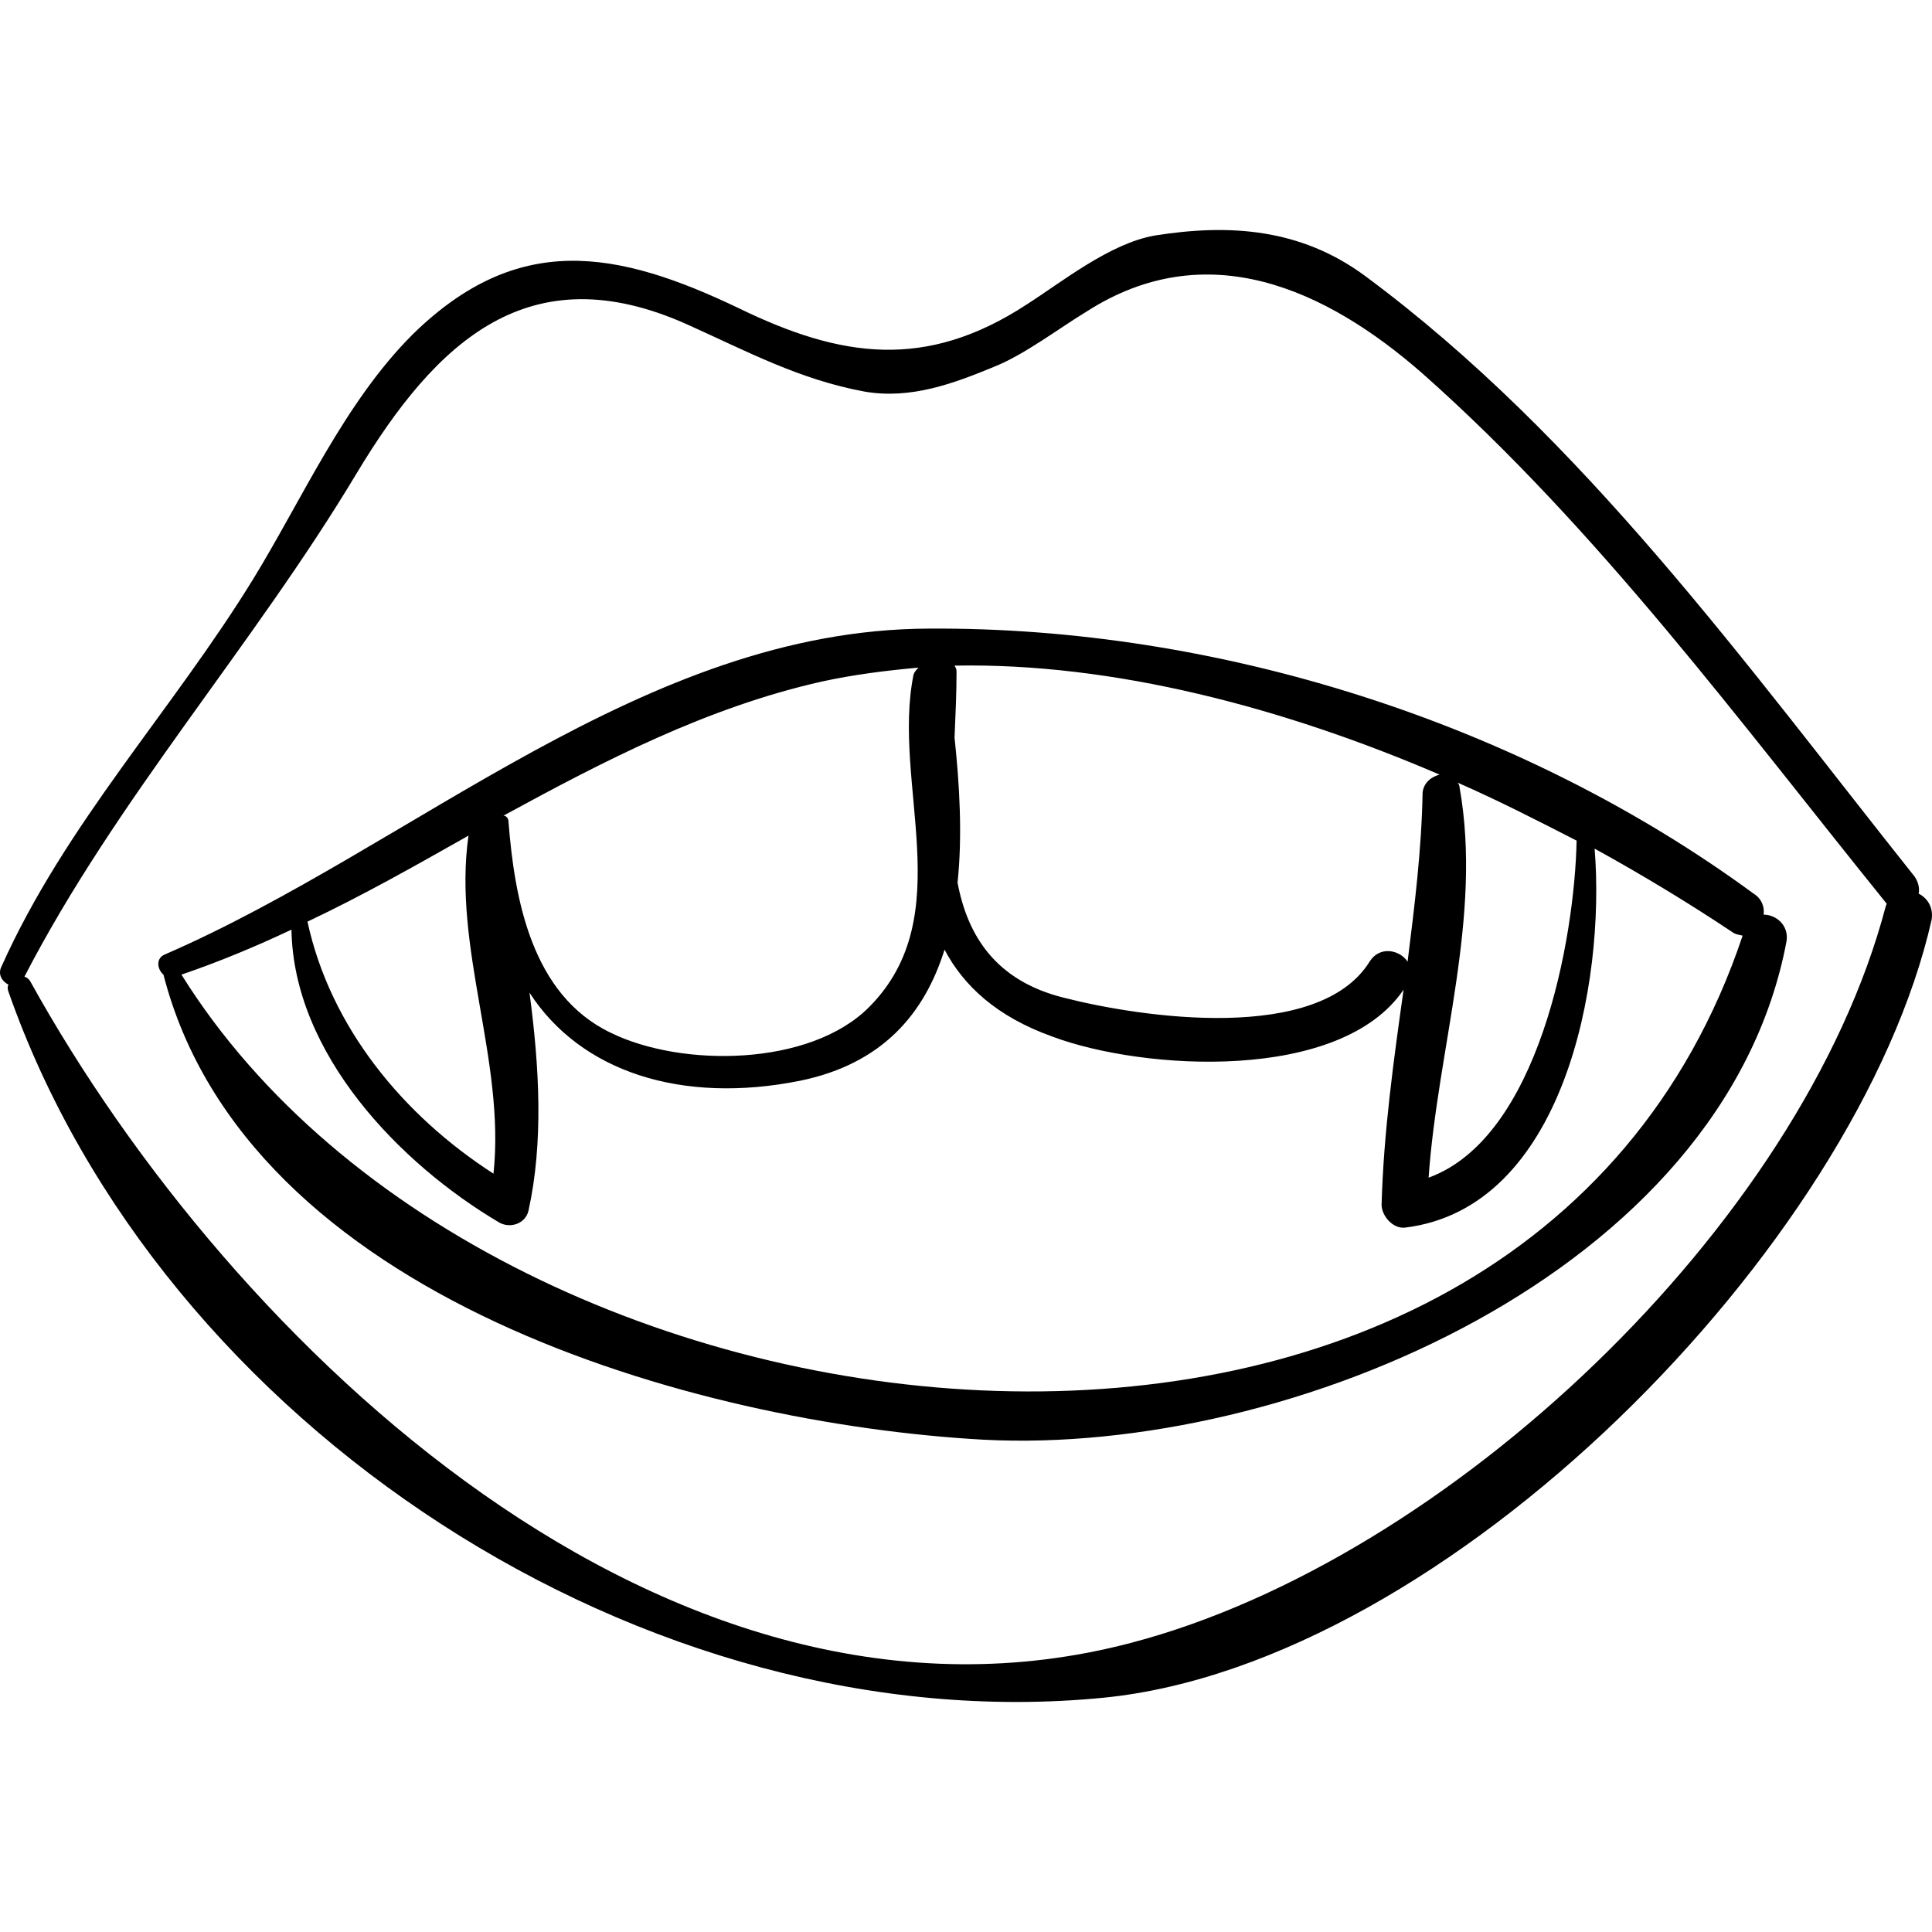 <?xml version="1.0" encoding="iso-8859-1"?>
<!-- Generator: Adobe Illustrator 16.0.0, SVG Export Plug-In . SVG Version: 6.00 Build 0)  -->
<!DOCTYPE svg PUBLIC "-//W3C//DTD SVG 1.1//EN" "http://www.w3.org/Graphics/SVG/1.1/DTD/svg11.dtd">
<svg version="1.1" id="Capa_1" xmlns="http://www.w3.org/2000/svg" xmlns:xlink="http://www.w3.org/1999/xlink" x="0px" y="0px"
	 width="591.126px" height="591.126px" viewBox="0 0 591.126 591.126" style="enable-background:new 0 0 591.126 591.126;"
	 xml:space="preserve">
<g>
	<path d="M587.042,273.422c0.306-1.53,0-3.366-1.224-5.202c-51.408-64.566-101.286-134.334-168.3-183.906
		c-19.584-14.382-41.311-15.912-64.261-12.24c-13.77,2.448-28.151,14.076-39.168,21.114c-30.906,20.196-56.917,16.218-87.822,1.224
		c-37.638-18.054-67.932-23.562-100.062,7.956c-20.808,20.808-33.66,50.184-48.654,74.664
		c-24.786,40.392-57.528,74.97-77.112,118.728c-1.224,2.447,0.306,4.59,2.142,5.508c-0.306,0.612-0.306,1.224,0,2.142
		C49.094,436.214,197.81,533.216,337.652,519.445c104.958-10.403,230.724-138.006,253.368-238.068
		C591.632,277.399,589.49,274.646,587.042,273.422z M346.22,502.615C204.848,539.947,70.82,411.428,9.313,300.35
		c-0.306-0.612-0.918-1.225-1.836-1.53c28.152-54.468,70.074-101.286,101.592-153.918c24.48-40.698,52.938-67.32,101.286-45.594
		c18.36,8.262,34.272,16.83,54.162,20.502c14.076,2.448,27.234-2.448,39.78-7.65c9.18-3.672,19.584-11.628,28.152-16.83
		c36.72-23.562,73.134-7.038,102.815,18.972c53.856,47.736,97.002,106.488,141.984,162.18c0,0.306-0.306,0.612-0.306,0.918
		C551.24,375.014,442.916,477.218,346.22,502.615z"/>
	<path d="M539.612,279.848c0.306-2.448-0.612-4.896-3.061-6.426c-71.298-52.326-164.016-81.702-252.45-81.09
		c-87.21,0.306-157.59,66.708-233.784,99.756c-2.754,1.224-2.142,4.59-0.306,6.12l0,0c25.398,98.839,162.486,137.395,250.92,142.291
		c93.33,4.896,226.746-51.103,245.719-152.694C547.262,282.908,543.284,279.848,539.612,279.848z M482.39,257.204
		c-0.611,30.294-11.628,90.882-45.287,103.122c2.754-39.474,16.523-79.866,9.485-119.34c0-0.612-0.306-1.224-0.611-1.53
		C458.522,244.964,470.456,251.083,482.39,257.204z M440.468,237.008c-2.447,0.612-4.896,2.448-5.202,5.508
		c-0.306,17.442-2.447,34.578-4.59,51.714c-2.447-3.672-8.567-4.896-11.628,0c-15.605,25.092-69.768,17.136-93.636,11.017
		c-20.808-5.203-29.376-18.973-32.437-35.19c1.53-14.382,0.612-29.988-0.918-44.37c0.306-7.038,0.612-13.77,0.612-20.196
		c0-0.918-0.306-1.224-0.612-1.836C340.712,202.736,392.732,216.506,440.468,237.008z M251.359,208.55
		c9.792-2.142,19.584-3.366,29.682-4.284c-0.612,0.612-1.224,1.224-1.53,2.142c-6.732,33.354,14.076,73.746-13.464,101.592
		c-18.054,18.359-57.528,18.666-79.254,7.956c-24.174-11.628-29.376-41.004-31.212-64.566c0-1.224-0.918-1.836-1.53-1.836
		C184.958,232.724,216.169,216.506,251.359,208.55z M143.342,255.674c-4.896,34.272,11.322,68.85,7.65,103.428
		c-27.54-17.748-49.878-44.676-56.916-77.112C110.906,274.034,127.124,264.854,143.342,255.674z M55.52,298.207
		c11.628-3.978,22.644-8.567,33.66-13.77c0.612,37.944,33.048,71.604,63.648,89.658c3.366,1.836,7.956,0.306,8.874-3.672
		c4.59-20.809,3.366-43.758,0.306-66.708c15.606,24.174,46.512,34.271,82.926,26.928c25.092-5.202,37.944-20.502,44.064-40.086
		c5.814,11.016,15.913,20.502,33.048,26.622c27.846,10.404,88.128,14.076,107.406-14.382c-3.061,21.726-6.12,43.758-6.732,65.79
		c0,3.365,3.366,7.344,7.038,7.038c48.654-5.814,61.506-74.664,58.141-115.974c14.993,8.262,29.069,16.83,41.922,25.398
		c1.224,0.918,2.142,0.918,3.366,1.224C465.56,488.233,151.297,451.819,55.52,298.207z"/>
</g>
<g>
</g>
<g>
</g>
<g>
</g>
<g>
</g>
<g>
</g>
<g>
</g>
<g>
</g>
<g>
</g>
<g>
</g>
<g>
</g>
<g>
</g>
<g>
</g>
<g>
</g>
<g>
</g>
<g>
</g>
</svg>
